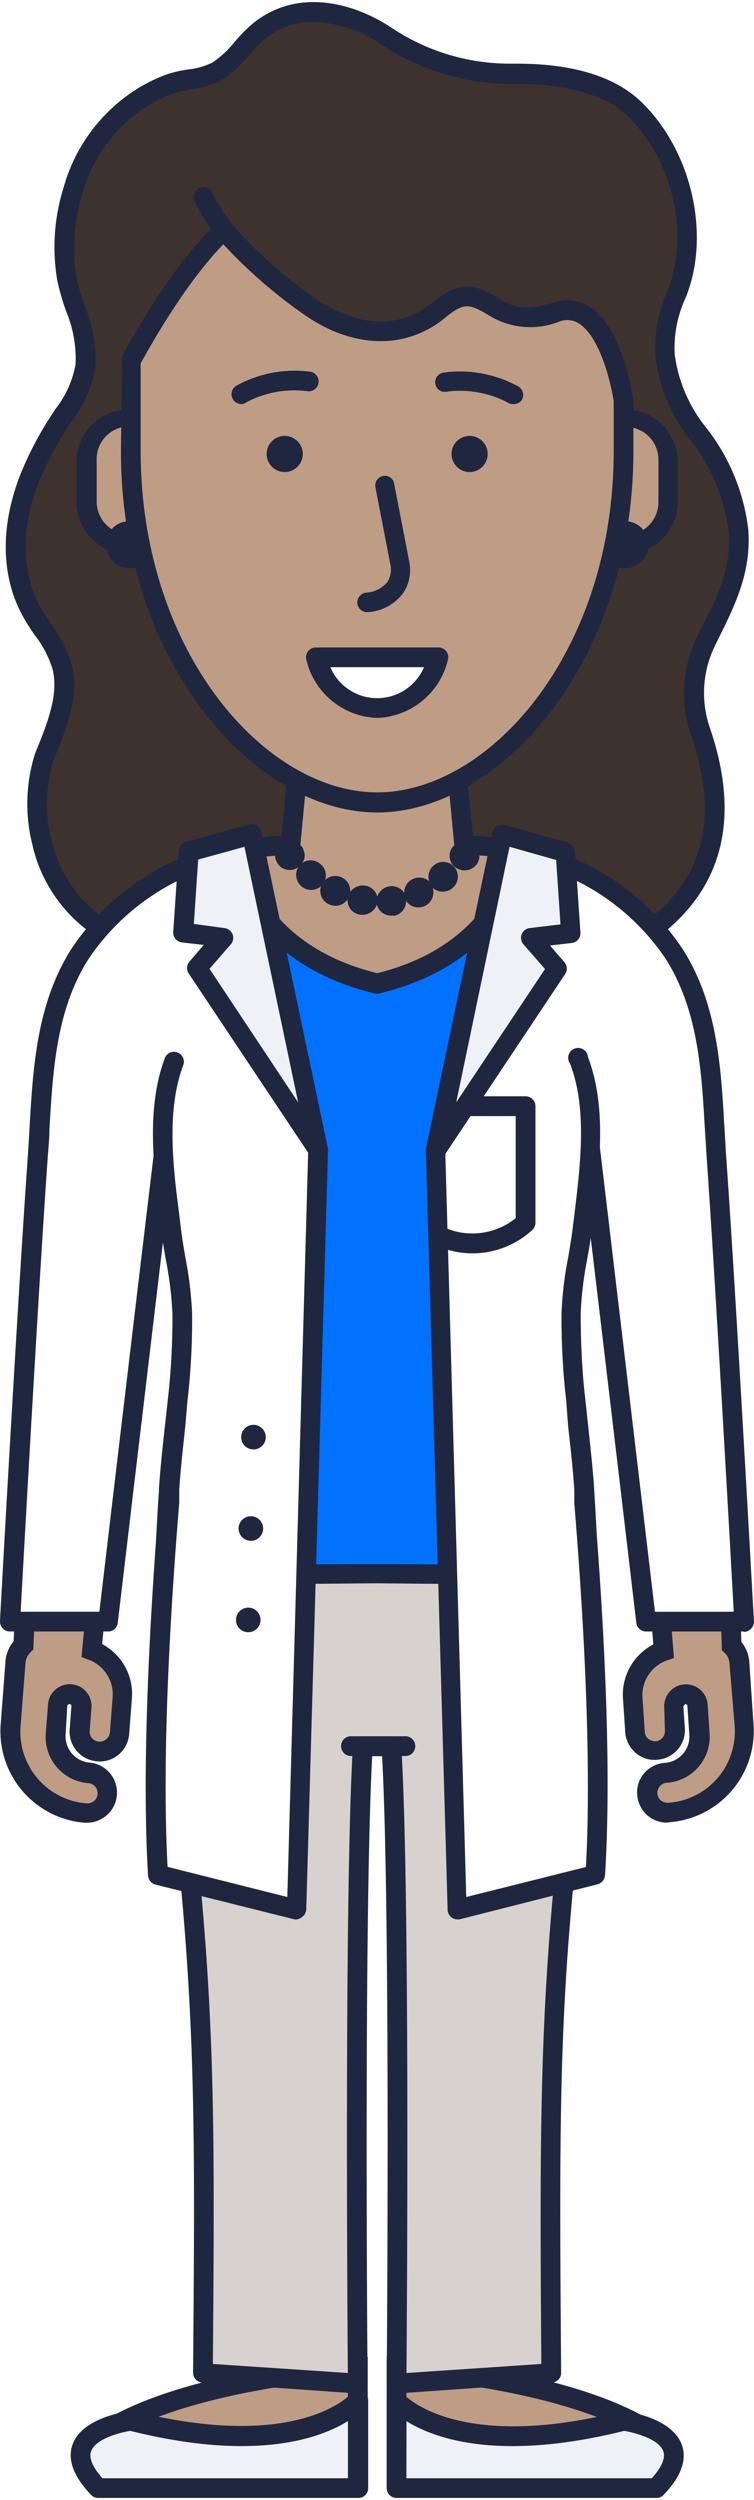 <svg class="sd-svg sd-svg--person-woman" width="64" height="212" xmlns="http://www.w3.org/2000/svg" viewBox="1171.197 -2973.031 64.063 211.853">
  <defs>
    <style>
      .sd-svg--person-woman .cls-1 {
        fill: #3e322e;
      }

      .sd-svg--person-woman .cls-2 {
        fill: #1f2740;
      }

      .sd-svg--person-woman .cls-3 {
        fill: #bf9c84;
      }

      .sd-svg--person-woman .cls-4 {
        fill: #eef1f6;
      }

      .sd-svg--person-woman .cls-5 {
        fill: #d8d2ce;
      }

      .sd-svg--person-woman .cls-6, .cls-9 {
        fill: #fff;
      }

      .sd-svg--person-woman .cls-7, .cls-8 {
        fill: #0072ff;
      }

      .sd-svg--person-woman .cls-8, .cls-9 {
        fill-rule: evenodd;
      }

      .sd-svg--person-woman .cls-10 {
        fill: #c1c0bf;
      }
    </style>
  </defs>
  <g id="Asset_3" data-name="Asset 3" transform="translate(-814.987 1886)">
    <g id="Layer_1" data-name="Layer 1" transform="translate(1986.184 -4859.031)">
      <path id="Path_331" data-name="Path 331" class="cls-1" d="M55.077,79.044c6.057-4.309,6.824-10.292,4.512-17.023a9.922,9.922,0,0,1,.435-7.693c1.544-3.079,3.088-5.807,2.774-9.4a16.3,16.3,0,0,0-3.615-8.479,13.426,13.426,0,0,1-2.672-6.362,10.828,10.828,0,0,1,.98-5.224c2.1-5.187.342-11.854-3.532-15.655-2.589-2.58-6.935-3.116-10.393-3.07a19.316,19.316,0,0,1-10.68-3.172c-3.357-2.238-7.813-3.135-11.1-.194-1.11,1-1.914,2.358-3.19,3.135s-2.774.638-4.087,1.091a12.89,12.89,0,0,0-3.7,2.127A13.7,13.7,0,0,0,6.3,16.037a16.348,16.348,0,0,0-.518,7.61c.527,2.487,1.849,4.623,1.563,7.3C7.1,33.051,5.847,34.484,4.8,36.2a28.443,28.443,0,0,0-2.2,4.29C1.15,44.128.8,48.243,2.731,51.757c.9,1.646,2.145,2.866,2.626,4.716.657,2.589-.629,5.409-1.553,7.739a13.364,13.364,0,0,0-.176,7.138A11.78,11.78,0,0,0,9.056,78.9s7.989,5.548,20.731,2.034a33.085,33.085,0,0,1,8.322-1.442c3.005,0,5.419,1.637,8.322,2.21C49.057,82.225,52.312,81.013,55.077,79.044Z" transform="translate(-0.077 -0.067)"/>
      <path id="Path_332" data-name="Path 332" class="cls-2" d="M21.388,82.859c-7.9,0-12.612-3.162-12.871-3.338a12.594,12.594,0,0,1-5.77-8.054,14.185,14.185,0,0,1,.222-7.629l.194-.49c.869-2.145,1.849-4.623,1.313-6.713a8.923,8.923,0,0,0-1.507-2.894A18.362,18.362,0,0,1,1.933,52.1C.084,48.721.019,44.476,1.748,40.075A29.034,29.034,0,0,1,4,35.655c.231-.37.472-.73.7-1.091a8.59,8.59,0,0,0,1.729-3.828,10.43,10.43,0,0,0-.8-4.494,20.732,20.732,0,0,1-.74-2.534,16.921,16.921,0,0,1,.527-7.989,14.471,14.471,0,0,1,4.79-7.314A13.75,13.75,0,0,1,14.157,6.14a10.365,10.365,0,0,1,1.849-.425,6,6,0,0,0,2.062-.592,8.525,8.525,0,0,0,1.849-1.711A14.369,14.369,0,0,1,21.185,2.08c3.763-3.366,8.729-2.145,12.113.111A18.1,18.1,0,0,0,43.5,5.224h.4c4.836,0,8.424,1.11,10.661,3.31,4.253,4.17,5.853,11.29,3.7,16.57a10.107,10.107,0,0,0-.925,4.808,12.52,12.52,0,0,0,2.478,5.964A17.3,17.3,0,0,1,63.59,44.8c.25,3.578-1.091,6.315-2.524,9.2l-.324.657a9.117,9.117,0,0,0-.388,7.037c2.626,7.749,1.008,13.8-4.836,17.966h0c-3.246,2.312-6.639,3.32-9.247,2.774a22.9,22.9,0,0,1-3.449-1.063,13.056,13.056,0,0,0-4.679-1.137H38.1a32.077,32.077,0,0,0-8.146,1.415,32.438,32.438,0,0,1-8.562,1.211ZM26.64,1.683a6.352,6.352,0,0,0-4.355,1.646,12.539,12.539,0,0,0-1.128,1.193,9.709,9.709,0,0,1-2.21,2.034,7.111,7.111,0,0,1-2.654.841,9.247,9.247,0,0,0-1.563.361,11.8,11.8,0,0,0-3.458,1.979,12.788,12.788,0,0,0-4.244,6.473,15.368,15.368,0,0,0-.518,7.2,21.582,21.582,0,0,0,.684,2.349,11.734,11.734,0,0,1,.925,5.206,10.088,10.088,0,0,1-2,4.568c-.222.342-.453.684-.666,1.045A27.047,27.047,0,0,0,3.32,40.741c-1.544,3.874-1.507,7.628.092,10.55.3.536.638,1.017.925,1.5A10.8,10.8,0,0,1,6.1,56.22c.675,2.663-.462,5.493-1.387,7.758l-.194.481a12.78,12.78,0,0,0-.139,6.648,10.967,10.967,0,0,0,5.049,7.009c.111.065,7.878,5.252,20.084,1.942A33.011,33.011,0,0,1,38.087,78.6h.055a14.794,14.794,0,0,1,5.271,1.239,19.688,19.688,0,0,0,3.125.98c2.182.435,5.15-.5,7.98-2.506,5.261-3.745,6.639-9,4.207-16.061a10.846,10.846,0,0,1,.481-8.322l.333-.657c1.405-2.774,2.626-5.2,2.367-8.322a15.516,15.516,0,0,0-3.44-8.035,14.166,14.166,0,0,1-2.774-6.8,11.762,11.762,0,0,1,1.036-5.64c1.9-4.679.462-11.022-3.338-14.748-1.942-1.9-5.4-2.839-9.866-2.774h-.24A20.222,20.222,0,0,1,32.4,3.6,10.7,10.7,0,0,0,26.64,1.683Zm28.369,77.3Z" transform="translate(-0.009 0.001)"/>
      <path id="Path_333" data-name="Path 333" class="cls-3" d="M58.3,222.888s-4.845-4.346-21.887-5.788v9.395L58.3,225.33Z" transform="translate(-2.714 -16.354)"/>
      <path id="Path_334" data-name="Path 334" class="cls-2" d="M35.5,227.3V216.11l.925.074c17.125,1.461,22.192,5.825,22.377,6.01l.277.25v3.643Zm1.674-9.358v7.6L57.387,224.5V223.23C56.166,222.389,50.757,219.208,37.174,217.941Z" transform="translate(-2.646 -16.279)"/>
      <path id="Path_335" data-name="Path 335" class="cls-4" d="M58.463,227.6H36.41v-7.4s4.466,5.446,19.3,1.7C55.708,221.864,63.04,222.845,58.463,227.6Z" transform="translate(-2.714 -16.587)"/>
      <path id="Path_336" data-name="Path 336" class="cls-2" d="M58.395,228.371H36.341a.841.841,0,0,1-.841-.841v-7.4a.841.841,0,0,1,1.489-.527s4.438,4.947,18.438,1.415a1.221,1.221,0,0,1,.314,0c.416.055,4.041.592,4.845,2.866.444,1.276-.092,2.709-1.59,4.263a.814.814,0,0,1-.6.222ZM37.174,226.7H58.025c.629-.7,1.221-1.6.98-2.284-.37-1.054-2.441-1.59-3.329-1.738-10.643,2.645-16.135.647-18.493-.823Z" transform="translate(-2.646 -16.52)"/>
      <path id="Path_337" data-name="Path 337" class="cls-3" d="M9.17,222.888s4.845-4.346,21.887-5.788v9.395L9.17,225.33Z" transform="translate(-0.662 -16.354)"/>
      <path id="Path_338" data-name="Path 338" class="cls-2" d="M31.83,227.3,8.26,226.09v-3.606l.277-.25c.213-.185,5.252-4.549,22.377-6.01l.925-.074Zm-21.9-2.774,20.222,1.045v-7.6c-13.62,1.267-19,4.448-20.222,5.289Z" transform="translate(-0.594 -16.282)"/>
      <path id="Path_339" data-name="Path 339" class="cls-4" d="M8.876,227.6H30.92v-7.4s-4.475,5.428-19.27,1.664C11.65,221.864,4.253,222.845,8.876,227.6Z" transform="translate(-0.526 -16.587)"/>
      <path id="Path_340" data-name="Path 340" class="cls-2" d="M30.853,228.367H8.809a.851.851,0,0,1-.61-.259c-1.489-1.553-2.025-2.987-1.581-4.263.8-2.275,4.429-2.774,4.845-2.866a1.156,1.156,0,0,1,.305,0c14.009,3.532,18.41-1.378,18.493-1.424a.814.814,0,0,1,.925-.25.841.841,0,0,1,.555.786v7.4a.841.841,0,0,1-.888.878ZM9.161,226.694h20.86v-4.854c-2.376,1.479-7.869,3.477-18.493.832-.925.148-2.959.684-3.329,1.738C7.949,225.094,8.532,225.991,9.161,226.694Z" transform="translate(-0.459 -16.516)"/>
      <path id="Path_341" data-name="Path 341" class="cls-5" d="M50.037,139.05s1.6,7.471-.361,25.114c-1.849,16.783-1.849,26.113-1.674,47.574l-13.149.925s.361-41.175-.435-54.084H31.987c-.8,12.945-.435,54.084-.435,54.084L18.4,211.738c.166-21.461.185-30.791-1.674-47.574-1.96-17.643-.37-25.114-.37-25.114Z" transform="translate(-1.158 -10.474)"/>
      <path id="Path_342" data-name="Path 342" class="cls-2" d="M34.785,213.386a.86.86,0,0,1-.583-.231.841.841,0,0,1-.259-.61c0-.407.342-39.705-.388-53.251h-.841c-.73,13.546-.4,52.845-.388,53.251a.814.814,0,0,1-.268.61.721.721,0,0,1-.629.231l-13.149-.925a.841.841,0,0,1-.786-.841c.166-20.823.24-30.32-1.664-47.472-1.96-17.569-.425-25.077-.351-25.382a.841.841,0,0,1,.814-.666H49.968a.841.841,0,0,1,.823.666c.065.305,1.6,7.8-.351,25.382C48.59,180.5,48.59,189.114,48.766,211.62a.823.823,0,0,1-.777.841l-13.149.925ZM19.176,210.88l11.466.767c-.046-6.112-.287-41.518.435-53.242a.841.841,0,0,1,.841-.786H34.35a.832.832,0,0,1,.832.786c.73,11.725.49,47.158.444,53.242l11.457-.767c-.157-21.064-.129-30.468,1.692-46.881,1.6-14.388.8-22.007.481-24.189H17c-.314,2.182-1.11,9.8.49,24.189C19.389,181.023,19.334,190.538,19.176,210.88Z" transform="translate(-1.089 -10.403)"/>
      <line id="Line_77" data-name="Line 77" class="cls-6" x2="4.651" transform="translate(29.72 148.059)"/>
      <path id="Path_343" data-name="Path 343" class="cls-2" d="M36.692,160.863H32.069a.841.841,0,0,1,0-1.674h4.623a.841.841,0,1,1,0,1.674Z" transform="translate(-2.331 -11.991)"/>
      <path id="Path_344" data-name="Path 344" class="cls-3" d="M3.839,106.15,1.989,147.436a2.284,2.284,0,0,0-.684,1.452L.9,154.242a6.935,6.935,0,0,0,6.38,7.453,1.7,1.7,0,0,0,.268-3.394,3.07,3.07,0,0,1-2.811-3.283l.185-2.469a1.017,1.017,0,0,1,2.025.148h0L6.8,154.64a1.7,1.7,0,0,0,3.384.259l.157-2.053.074-.925a3.958,3.958,0,0,0-2.58-4.013l3.81-41.138" transform="translate(-0.038 -7.996)"/>
      <path id="Path_345" data-name="Path 345" class="cls-2" d="M7.4,162.536H7.176a7.786,7.786,0,0,1-7.148-8.322l.407-5.354a3.042,3.042,0,0,1,.694-1.729L2.978,106.15l1.674.074L2.8,147.834l-.24.231a1.461,1.461,0,0,0-.425.925l-.416,5.354a6.094,6.094,0,0,0,5.613,6.547.925.925,0,0,0,.629-.2.832.832,0,0,0,.3-.592.851.851,0,0,0-.786-.925,3.93,3.93,0,0,1-3.615-4.216l.194-2.478a1.85,1.85,0,1,1,3.689.287l-.148,1.96a.86.86,0,0,0,.2.629.851.851,0,0,0,1.211.083.841.841,0,0,0,.305-.583l.231-2.987A3.135,3.135,0,0,0,7.509,148.7l-.61-.222L10.764,106.7l1.674.157L8.655,147.372a4.79,4.79,0,0,1,2.524,4.623l-.231,3a2.515,2.515,0,0,1-.869,1.729,2.441,2.441,0,0,1-1.849.6A2.534,2.534,0,0,1,5.891,154.6l.148-1.942a.185.185,0,0,0-.157-.2c-.139.046-.185.074-.194.166l-.139,2.395a2.238,2.238,0,0,0,2.071,2.413,2.557,2.557,0,0,1-.222,5.1Z" transform="translate(0.028 -7.996)"/>
      <path id="Path_346" data-name="Path 346" class="cls-3" d="M65.046,106.4l1.424,41.148A2.339,2.339,0,0,1,67.135,149l.351,5.345a6.907,6.907,0,0,1-6.426,7.4,1.7,1.7,0,1,1-.231-3.384,3.079,3.079,0,0,0,2.866-3.273l-.2-2.5a1.026,1.026,0,0,0-1.082-.925,1,1,0,0,0-.925,1.082h0l.157,1.923a1.7,1.7,0,0,1-3.384.231l-.139-2.053-.055-.925a3.921,3.921,0,0,1,2.6-3.976l-3.4-40.99" transform="translate(-4.285 -8.014)"/>
      <path id="Path_347" data-name="Path 347" class="cls-2" d="M60.872,162.541a2.534,2.534,0,0,1-2.515-2.367,2.469,2.469,0,0,1,.61-1.849,2.524,2.524,0,0,1,1.738-.86,2.238,2.238,0,0,0,2.08-2.386l-.166-2.46c0-.092-.148-.157-.176-.157h0l-.166.2.129,1.849a2.524,2.524,0,0,1-2.358,2.691,2.386,2.386,0,0,1-1.849-.61,2.524,2.524,0,0,1-.86-1.738l-.2-2.977a4.808,4.808,0,0,1,2.589-4.466L56.36,106.95l1.664-.139,3.458,41.749-.6.213a3.125,3.125,0,0,0-2.081,3.088l.2,2.977a.823.823,0,0,0,.287.583,1.045,1.045,0,0,0,.62.213.86.86,0,0,0,.8-.925l-.055-1.923a1.849,1.849,0,0,1,.453-1.35,1.785,1.785,0,0,1,1.267-.629,1.849,1.849,0,0,1,1.97,1.72l.166,2.46a3.921,3.921,0,0,1-3.643,4.17.841.841,0,0,0-.583.287.925.925,0,0,0-.213.62.869.869,0,0,0,.3.592.98.98,0,0,0,.62.2,6.075,6.075,0,0,0,5.65-6.473L66.2,149.05a1.378,1.378,0,0,0-.416-.925l-.24-.231v-.333L64.118,106.4l1.674-.065,1.415,40.852a3.107,3.107,0,0,1,.675,1.729l.361,5.345a7.758,7.758,0,0,1-7.212,8.248Z" transform="translate(-4.217 -8.01)"/>
      <path id="Path_348" data-name="Path 348" class="cls-7" d="M60.912,103.974c-.416-5.946-.3-12.159-3.634-17.356A20.62,20.62,0,0,0,44.147,78c0,.25-1.119,8.6-12.067,11.207C21.142,86.6,20.06,78.25,20.06,78A20.639,20.639,0,0,0,6.883,86.618c-3.329,5.2-3.209,11.41-3.625,17.356C2.436,115.652.993,142.089.91,143.346H9.232s3.357-28.443,4.91-41.3H50c1.544,12.853,4.91,41.3,4.91,41.3h8.322C63.2,142.089,61.735,115.652,60.912,103.974Z" transform="translate(-0.04 -5.875)"/>
      <path id="Path_349" data-name="Path 349" class="cls-2" d="M63.189,144.107H54.867a.841.841,0,0,1-.832-.74s-3.236-27.379-4.818-40.547H14.792c-1.581,13.167-4.827,40.547-4.827,40.547a.832.832,0,0,1-.832.74H.811a.841.841,0,0,1-.61-.259.869.869,0,0,1-.231-.629c0-.268,1.516-27.546,2.358-39.382.055-.8.1-1.609.148-2.423.3-5.234.61-10.643,3.606-15.322a21.406,21.406,0,0,1,13.667-9.016.925.925,0,0,1,.666.139.869.869,0,0,1,.342.583c0,.324,1.054,7.924,11.235,10.449,10.07-2.5,11.188-10.171,11.225-10.458a.841.841,0,0,1,.351-.573.8.8,0,0,1,.657-.139,21.378,21.378,0,0,1,13.657,9.016c3.005,4.623,3.32,10.079,3.615,15.312.055.814.092,1.627.148,2.432h0c.342,4.808,1.017,15.349,2.293,38.309L64,143.22a.841.841,0,0,1-.841.925Zm-7.573-1.674H62.3v-.194c-1.276-22.941-1.951-33.482-2.284-38.281h0c-.055-.814-.1-1.637-.157-2.45-.287-5.021-.583-10.171-3.347-14.517a19.584,19.584,0,0,0-11.78-8.082c-.638,2.386-3.125,8.775-12.529,11.041a.666.666,0,0,1-.379,0C22.365,87.7,19.906,81.332,19.3,78.937a19.584,19.584,0,0,0-11.78,8.054C4.741,91.309,4.464,96.5,4.168,101.517c0,.814-.092,1.627-.148,2.441-.749,10.615-2.034,33.676-2.293,38.475H8.412c.536-4.549,3.421-28.924,4.827-40.556a.841.841,0,0,1,.832-.73H49.93a.832.832,0,0,1,.832.73c1.424,11.632,4.318,36.007,4.854,40.556Z" transform="translate(0.031 -5.804)"/>
      <path id="Path_350" data-name="Path 350" class="cls-3" d="M41.016,76.472,39.9,64.84H27.387L26.268,76.472a21.729,21.729,0,0,0-4.688.509c0,.25,1.119,8.6,12.021,11.207C44.549,85.58,45.621,77.231,45.668,76.981A21.729,21.729,0,0,0,41.016,76.472Z" transform="translate(-1.597 -4.884)"/>
      <path id="Path_351" data-name="Path 351" class="cls-2" d="M33.572,88.961h-.194C21.893,86.187,20.719,77.384,20.672,77l-.092-.758.749-.157a23.114,23.114,0,0,1,4.106-.509L26.516,63.93H40.59L41.7,75.581a23.263,23.263,0,0,1,4.106.509l.758.166-.1.767c0,.37-1.341,9.247-12.7,11.91Zm-11.1-11.41c.518,2.044,2.663,7.61,11.1,9.69,8.322-2.062,10.523-7.628,11.1-9.69a17.725,17.725,0,0,0-3.7-.324H40.2l-1.11-11.651H28.07L26.96,77.227h-.767a21.869,21.869,0,0,0-3.708.342Z" transform="translate(-1.522 -4.815)"/>
      <path id="Path_352" data-name="Path 352" class="cls-8" d="M50.3,97.16c1.655,4.318.841,9.533.314,14.018-.287,2.5-.925,4.9-.989,7.4-.1,5.012.8,9.94,1.147,14.924.166,2.386.3,4.781.314,7.166-.869.157-17.939,0-17.939,0s-17.06.157-17.939,0c0-2.386.157-4.781.314-7.166.351-4.984,1.258-9.912,1.156-14.924-.055-2.524-.7-4.928-.989-7.4-.527-4.485-1.341-9.7.314-14.018" transform="translate(-1.103 -7.318)"/>
      <path id="Path_353" data-name="Path 353" class="cls-2" d="M20.476,141.53c-2.876,0-5.169,0-5.548-.083a.841.841,0,0,1-.694-.841c0-2.108.12-4.411.314-7.212.129-1.849.324-3.6.518-5.382a73.354,73.354,0,0,0,.629-9.469,30.513,30.513,0,0,0-.546-4.512c-.166-.925-.324-1.849-.435-2.829l-.129-1.063c-.518-4.309-1.1-9.182.49-13.361a.841.841,0,0,1,1.563.6c-1.442,3.791-.925,8.442-.388,12.557L16.379,111c.1.925.259,1.849.416,2.774a31.771,31.771,0,0,1,.573,4.762,72.659,72.659,0,0,1-.592,9.654c-.194,1.766-.388,3.541-.509,5.326-.166,2.413-.268,4.448-.3,6.315,2.552.046,11.179,0,17.079,0s14.5.1,17.1,0c0-1.849-.139-3.819-.305-6.306-.12-1.794-.314-3.569-.518-5.335a74.2,74.2,0,0,1-.629-9.672,30.615,30.615,0,0,1,.573-4.762c.157-.925.314-1.849.416-2.774l.139-1.1c.49-4.1,1.045-8.738-.4-12.52a.841.841,0,1,1,1.563-.583c1.59,4.17,1.008,9.034.49,13.324l-.129,1.1c-.111.925-.268,1.849-.435,2.774a30.607,30.607,0,0,0-.546,4.522,73.059,73.059,0,0,0,.62,9.5c.194,1.791.388,3.585.517,5.4.194,2.894.3,5.123.314,7.222a.841.841,0,0,1-.694.832c-.869.157-14.064.046-18.086,0C30.647,141.475,24.886,141.53,20.476,141.53Z" transform="translate(-1.029 -7.24)"/>
      <path id="Path_354" data-name="Path 354" class="cls-6" d="M27.087,103.336,20.023,78a20.639,20.639,0,0,0-13.14,8.618c-3.329,5.2-3.209,11.41-3.625,17.356C2.436,115.652.993,142.089.91,143.346H9.232s3.357-28.443,4.91-41.3Z" transform="translate(-0.04 -5.875)"/>
      <path id="Path_355" data-name="Path 355" class="cls-2" d="M9.153,144.107H.831a.841.841,0,0,1-.61-.259.869.869,0,0,1-.231-.629c0-.268,1.516-27.546,2.358-39.382.055-.8.1-1.609.148-2.423.3-5.234.61-10.643,3.606-15.322a21.406,21.406,0,0,1,13.667-9.015.832.832,0,0,1,.98.592l7.064,25.364a.823.823,0,0,1-.166.767.832.832,0,0,1-.721.3l-12.132-1.2c-1.59,13.195-4.818,40.473-4.818,40.473a.832.832,0,0,1-.823.74Zm-7.4-1.674H8.414c.536-4.549,3.421-28.924,4.827-40.556a.86.86,0,0,1,.925-.73L25.89,102.3l-6.528-23.45A19.658,19.658,0,0,0,7.517,86.991C4.743,91.309,4.465,96.5,4.169,101.517c0,.814-.092,1.627-.148,2.441-.749,10.615-2.034,33.676-2.293,38.475Z" transform="translate(0.029 -5.804)"/>
      <path id="Path_356" data-name="Path 356" class="cls-9" d="M15.944,97.16c-1.655,4.318-.841,9.533-.314,14.018.287,2.5.925,4.9.989,7.4a61.027,61.027,0,0,1-.4,7.4,2.253,2.253,0,0,1-.055.564c-.25,2.33-.536,4.623-.7,7a9.057,9.057,0,0,1-.046,1.119c-.712,8.738-1.535,21.989-.925,31.624l11.817,2.95,1.849-64.44" transform="translate(-1.047 -7.318)"/>
      <path id="Path_357" data-name="Path 357" class="cls-2" d="M26.212,170a.8.8,0,0,1-.2,0l-11.817-2.95a.86.86,0,0,1-.638-.767c-.573-9.543.2-22.525.925-31.734v-1.11c.129-1.849.324-3.7.527-5.483l.231-2.117a58.763,58.763,0,0,0,.388-7.249,30.513,30.513,0,0,0-.546-4.512c-.166-.925-.324-1.849-.435-2.829l-.129-1.063c-.518-4.309-1.1-9.182.49-13.361a.841.841,0,0,1,1.563.6c-1.442,3.791-.925,8.442-.388,12.557l.129,1.063c.1.925.259,1.849.416,2.774a31.771,31.771,0,0,1,.573,4.762,60.008,60.008,0,0,1-.4,7.462l-.176,2.071c-.194,1.849-.4,3.6-.518,5.409v1.119c-.74,8.969-1.5,21.517-.989,30.9L25.39,168.1l1.775-63.4a.841.841,0,1,1,1.683,0L27,169.131a.851.851,0,0,1-.333.647A.841.841,0,0,1,26.212,170Z" transform="translate(-0.978 -7.258)"/>
      <path id="Path_358" data-name="Path 358" class="cls-4" d="M28.286,103.216,26.806,96.2,22.636,76.41l-5.354,1.47-.462,6.861,3.394.407-2.247,2.6Z" transform="translate(-1.239 -5.755)"/>
      <path id="Path_359" data-name="Path 359" class="cls-2" d="M28.215,103.977a.832.832,0,0,1-.694-.37L17.2,88.137a.823.823,0,0,1,.065-1.008l1.211-1.415L16.629,85.5a.841.841,0,0,1-.74-.925l.462-6.861a.841.841,0,0,1,.62-.749l5.354-1.479a.925.925,0,0,1,.666.092.832.832,0,0,1,.379.546l5.65,26.815a.841.841,0,0,1-.5.925A.777.777,0,0,1,28.215,103.977ZM18.969,87.74,26.5,99.076,21.937,77.384l-3.93,1.082-.37,5.465,2.608.351a.86.86,0,0,1,.684.527.841.841,0,0,1-.148.851Z" transform="translate(-1.168 -5.684)"/>
      <path id="Path_360" data-name="Path 360" class="cls-6" d="M40,103.336,47.092,78a20.62,20.62,0,0,1,13.13,8.646c3.338,5.2,3.218,11.41,3.634,17.356.823,11.679,2.284,38.115,2.349,39.372H57.883s-3.366-28.47-4.938-41.333Z" transform="translate(-2.985 -5.875)"/>
      <path id="Path_361" data-name="Path 361" class="cls-2" d="M66.139,144.108H57.817a.841.841,0,0,1-.832-.74S53.8,116.09,52.176,102.9l-12.132,1.2a.841.841,0,0,1-.73-.3.851.851,0,0,1-.166-.767L46.221,77.67a.841.841,0,0,1,.98-.592,21.378,21.378,0,0,1,13.657,9.015c3.005,4.623,3.32,10.079,3.615,15.312.055.814.092,1.627.148,2.432.342,4.808,1.017,15.349,2.293,38.309l.065,1.073a.869.869,0,0,1-.231.629.842.842,0,0,1-.61.259Zm-7.573-1.674h6.685v-.194c-1.276-22.941-1.951-33.482-2.284-38.281-.055-.814-.1-1.637-.157-2.45-.287-5.021-.583-10.171-3.347-14.517a19.64,19.64,0,0,0-11.845-8.137l-6.528,23.413,11.734-1.156a.851.851,0,0,1,.925.73c1.387,11.669,4.281,36.043,4.818,40.593Z" transform="translate(-2.918 -5.804)"/>
      <path id="Path_362" data-name="Path 362" class="cls-9" d="M52.178,97.16c1.655,4.318.841,9.533.314,14.018-.287,2.5-.925,4.9-.989,7.4a61.029,61.029,0,0,0,.4,7.4,2.254,2.254,0,0,0,.055.564c.25,2.33.536,4.623.693,7a7.559,7.559,0,0,0,.055,1.119c.712,8.738,1.535,21.989.925,31.624l-11.78,2.94L40,104.779" transform="translate(-2.985 -7.318)"/>
      <path id="Path_363" data-name="Path 363" class="cls-2" d="M41.782,169.973a.814.814,0,0,1-.5-.166.851.851,0,0,1-.333-.647L39.1,104.72a.841.841,0,0,1,.814-.86h0a.832.832,0,0,1,.832.814l1.785,63.4L52.7,165.526c.509-9.367-.25-21.915-.989-30.884v-1.128c-.12-1.849-.324-3.615-.527-5.419l-.157-2.127a60.659,60.659,0,0,1-.4-7.471,30.614,30.614,0,0,1,.573-4.762c.157-.925.314-1.849.416-2.774l.139-1.1c.49-4.1,1.045-8.738-.4-12.52a.841.841,0,1,1,1.516-.573c1.59,4.17,1.008,9.034.49,13.324l-.129,1.1c-.111.925-.268,1.849-.435,2.774a30.606,30.606,0,0,0-.546,4.522,59.32,59.32,0,0,0,.388,7.259l.231,2.154c.194,1.849.4,3.652.527,5.483v1.128c.758,9.2,1.535,22.192.925,31.725a.86.86,0,0,1-.638.758l-11.725,2.977A.721.721,0,0,1,41.782,169.973Zm11.826-3.782Z" transform="translate(-2.917 -7.231)"/>
      <path id="Path_364" data-name="Path 364" class="cls-4" d="M40.03,103.216,41.509,96.2,45.67,76.41l5.363,1.47.462,6.861-3.394.407,2.247,2.6Z" transform="translate(-2.987 -5.755)"/>
      <path id="Path_365" data-name="Path 365" class="cls-2" d="M39.932,103.981a.777.777,0,0,1-.324-.065.841.841,0,0,1-.5-.925l5.65-26.815a.814.814,0,0,1,.388-.546.925.925,0,0,1,.657-.092l5.354,1.479a.832.832,0,0,1,.61.749l.462,6.861a.832.832,0,0,1-.73.925l-1.849.213,1.221,1.415a.832.832,0,0,1,.065,1.008L40.653,103.611A.832.832,0,0,1,39.932,103.981ZM46.21,77.387,41.679,99.08l7.545-11.318-1.849-2.117a.832.832,0,0,1,.555-1.359l2.608-.314-.37-5.465Z" transform="translate(-2.917 -5.688)"/>
      <circle id="Ellipse_56" data-name="Ellipse 56" class="cls-2" cx="1.045" cy="1.045" r="1.045" transform="translate(20.048 136.278)"/>
      <circle id="Ellipse_57" data-name="Ellipse 57" class="cls-2" cx="1.045" cy="1.045" r="1.045" transform="translate(20.269 128.52)"/>
      <circle id="Ellipse_58" data-name="Ellipse 58" class="cls-2" cx="1.045" cy="1.045" r="1.045" transform="translate(20.491 120.762)"/>
      <path id="Path_366" data-name="Path 366" class="cls-3" d="M11.553,38A3.7,3.7,0,0,0,7.91,41.7v3.588a3.643,3.643,0,0,0,7.286,0V41.7A3.643,3.643,0,0,0,11.553,38Z" transform="translate(-0.567 -2.862)"/>
      <path id="Path_367" data-name="Path 367" class="cls-2" d="M11.485,49.714A4.485,4.485,0,0,1,7,45.23V41.651a4.485,4.485,0,0,1,8.96,0v3.6A4.494,4.494,0,0,1,11.485,49.714Zm0-10.883A2.774,2.774,0,0,0,8.711,41.6v3.6a2.806,2.806,0,1,0,5.613,0V41.651a2.774,2.774,0,0,0-2.839-2.774Z" transform="translate(-0.499 -2.814)"/>
      <circle id="Ellipse_59" data-name="Ellipse 59" class="cls-2" cx="1.997" cy="1.997" r="1.997" transform="translate(8.989 44.061)"/>
      <path id="Path_368" data-name="Path 368" class="cls-3" d="M57.1,38a3.7,3.7,0,0,1,3.643,3.7v3.588a3.652,3.652,0,0,1-7.3,0V41.7A3.7,3.7,0,0,1,57.1,38Z" transform="translate(-3.998 -2.862)"/>
      <path id="Path_369" data-name="Path 369" class="cls-2" d="M57.035,49.714A4.485,4.485,0,0,1,52.55,45.23V41.651a4.485,4.485,0,0,1,8.96,0v3.6a4.485,4.485,0,0,1-4.475,4.466Zm0-10.837a2.774,2.774,0,0,0-2.774,2.774v3.6a2.806,2.806,0,1,0,5.613,0v-3.6a2.774,2.774,0,0,0-2.839-2.774Z" transform="translate(-3.93 -2.814)"/>
      <circle id="Ellipse_60" data-name="Ellipse 60" class="cls-2" cx="1.997" cy="1.997" r="1.997" transform="translate(51.107 44.061)"/>
      <path id="Path_370" data-name="Path 370" class="cls-3" d="M48.219,27.857c-1.683.509-3.357.786-5.03-.222-2.025-1.2-2.885-1.655-5.012.083-3.44,2.82-7.675,2.044-11.1-.37a39.076,39.076,0,0,1-7.166-6.408S16.623,23.492,12,32.036v7.647C12,56.53,22.5,69.531,32.934,69.531s20.916-13,20.916-29.848V35.467S52.685,26.543,48.219,27.857Z" transform="translate(-0.875 -1.576)"/>
      <path id="Path_371" data-name="Path 371" class="cls-2" d="M32.856,70.268c-10.3,0-21.776-12.594-21.776-30.68l.1-8.054c4.707-8.59,8.026-11.244,8.156-11.355l.638-.5.527.629a38.216,38.216,0,0,0,7.009,6.26c1.7,1.211,6.084,3.652,10.06.407,2.515-2.053,3.773-1.461,5.973-.148,1.341.8,2.709.629,4.364.129h0a3.523,3.523,0,0,1,3.014.4c2.774,1.794,3.606,7.286,3.7,7.906v4.327C54.623,57.675,43.147,70.268,32.856,70.268Zm-20.1-38.115v7.4c0,17.1,10.587,29.007,20.1,29.007s20.093-11.873,20.093-28.97V35.372c-.194-1.359-1.119-5.437-2.94-6.6a1.849,1.849,0,0,0-1.618-.2h0a6.665,6.665,0,0,1-5.7-.3c-2-1.174-2.339-1.405-4.059,0-3.384,2.774-7.9,2.635-12.095-.342a41.887,41.887,0,0,1-6.75-5.89C18.681,23.157,16.092,26.106,12.754,32.154Z" transform="translate(-0.806 -1.481)"/>
      <circle id="Ellipse_61" data-name="Ellipse 61" class="cls-2" cx="1.535" cy="1.535" r="1.535" transform="translate(22.655 36.821)"/>
      <path id="Path_372" data-name="Path 372" class="cls-2" d="M22.073,36.669a.841.841,0,0,1-.435-1.553,10.273,10.273,0,0,1,6.371-1.184.841.841,0,0,1-.25,1.655,8.683,8.683,0,0,0-5.243.925A.777.777,0,0,1,22.073,36.669Z" transform="translate(-1.572 -2.548)"/>
      <circle id="Ellipse_62" data-name="Ellipse 62" class="cls-2" cx="1.535" cy="1.535" r="1.535" transform="translate(38.365 36.821)"/>
      <path id="Path_373" data-name="Path 373" class="cls-2" d="M46.562,36.674a.777.777,0,0,1-.425-.12,8.692,8.692,0,0,0-5.252-.925.814.814,0,0,1-.925-.7.832.832,0,0,1,.7-.925,10.273,10.273,0,0,1,6.371,1.184.832.832,0,0,1,.277,1.147.841.841,0,0,1-.749.342Z" transform="translate(-2.981 -2.553)"/>
      <path id="Path_374" data-name="Path 374" class="cls-6" d="M34.2,64.458A5.594,5.594,0,0,0,39.4,60.14H29a5.613,5.613,0,0,0,5.2,4.318Z" transform="translate(-2.156 -4.529)"/>
      <path id="Path_375" data-name="Path 375" class="cls-2" d="M34.137,65.223a6.417,6.417,0,0,1-6.02-4.919.86.86,0,0,1,.139-.73.832.832,0,0,1,.666-.333H39.334a.832.832,0,0,1,.675.333.823.823,0,0,1,.129.73A6.408,6.408,0,0,1,34.137,65.223Zm-3.985-4.309a4.327,4.327,0,0,0,7.961,0Z" transform="translate(-2.087 -4.462)"/>
      <path id="Path_376" data-name="Path 376" class="cls-2" d="M38.713,79.09a1.276,1.276,0,0,0-.379,1.332,1.276,1.276,0,0,0-1.137-.277,1.914,1.914,0,0,0-.425.185,1.258,1.258,0,0,0-.555,1.073,1.285,1.285,0,0,0-2.284.324,1.248,1.248,0,0,0-1-.925,1.3,1.3,0,0,0-1.295.518A1.276,1.276,0,0,0,29.5,80.31a1.267,1.267,0,0,0-.148-1.073,1.794,1.794,0,0,0-.379-.37,1.239,1.239,0,0,0-1.415,0c0-.055.074-.1.1-.166a1.123,1.123,0,0,0,0-.934.832.832,0,0,0-.268-.407,1.267,1.267,0,0,0-1.775,0,1.553,1.553,0,0,0-.268.407,1.123,1.123,0,0,0,0,.934,1.553,1.553,0,0,0,.268.407,1.035,1.035,0,0,0,.407.268,1.359,1.359,0,0,0,.5.092,1.184,1.184,0,0,0,.7-.25A1.276,1.276,0,0,0,29,80.957l.148-.12a1.267,1.267,0,0,0,.49,1.442,1.85,1.85,0,0,0,.333.157,1.23,1.23,0,0,0,1.433-.481,1.239,1.239,0,0,0,.86,1.258,1.313,1.313,0,0,0,1.627-.8,1.248,1.248,0,0,0,1.221.925,1.312,1.312,0,0,0,.333,0,1.258,1.258,0,0,0,.925-1.248h0a1.276,1.276,0,0,0,2.293-1.017.176.176,0,0,0,0-.074,1.276,1.276,0,0,0,1.526.1,1.443,1.443,0,0,0,.379-.37,1.276,1.276,0,0,0-.351-1.748A1.248,1.248,0,0,0,38.713,79.09Z" transform="translate(-1.874 -5.799)"/>
      <path id="Path_377" data-name="Path 377" class="cls-2" d="M43.684,77.8a1.2,1.2,0,0,0-.268-.407,1.23,1.23,0,0,0-1.766,0,1.368,1.368,0,0,0-.277.407,1.225,1.225,0,0,0,0,.934.925.925,0,0,0,.277.407,1.285,1.285,0,0,0,.925.361,1.267,1.267,0,0,0,.869-.361.832.832,0,0,0,.268-.407,1,1,0,0,0-.028-.934Z" transform="translate(-3.081 -5.801)"/>
      <path id="Path_378" data-name="Path 378" class="cls-2" d="M33.632,55.057a.841.841,0,0,1-.832-.73.851.851,0,0,1,.721-.925,2.5,2.5,0,0,0,1.849-.925,1.979,1.979,0,0,0,.25-1.405l-1.276-6.6a.823.823,0,0,1,.666-.98.8.8,0,0,1,.925.666L37.2,50.711a3.514,3.514,0,0,1-.49,2.709,4.069,4.069,0,0,1-2.977,1.637Z" transform="translate(-2.442 -3.274)"/>
      <path id="Path_379" data-name="Path 379" class="cls-2" d="M43.085,113.774a7.4,7.4,0,0,1-3.273-.758.832.832,0,0,1-.379-1.119.823.823,0,0,1,1.119-.379,5.881,5.881,0,0,0,6.2-.73v-8.664H42.494a.841.841,0,0,1,0-1.683h5.095a.841.841,0,0,1,.841.841v9.894a.841.841,0,0,1-.277.62A7.527,7.527,0,0,1,43.085,113.774Z" transform="translate(-2.936 -7.565)"/>
      <path id="Path_380" data-name="Path 380" class="cls-10" d="M20.428,20.714A15.506,15.506,0,0,1,18.68,17.94" transform="translate(-1.379 -1.35)"/>
      <path id="Path_381" data-name="Path 381" class="cls-2" d="M20.357,21.475a.8.8,0,0,1-.629-.287,16.644,16.644,0,0,1-1.849-2.894.841.841,0,1,1,1.489-.767A15.22,15.22,0,0,0,21.014,20.1a.841.841,0,0,1-.638,1.378Z" transform="translate(-1.308 -1.279)"/>
    </g>
  </g>
</svg>
